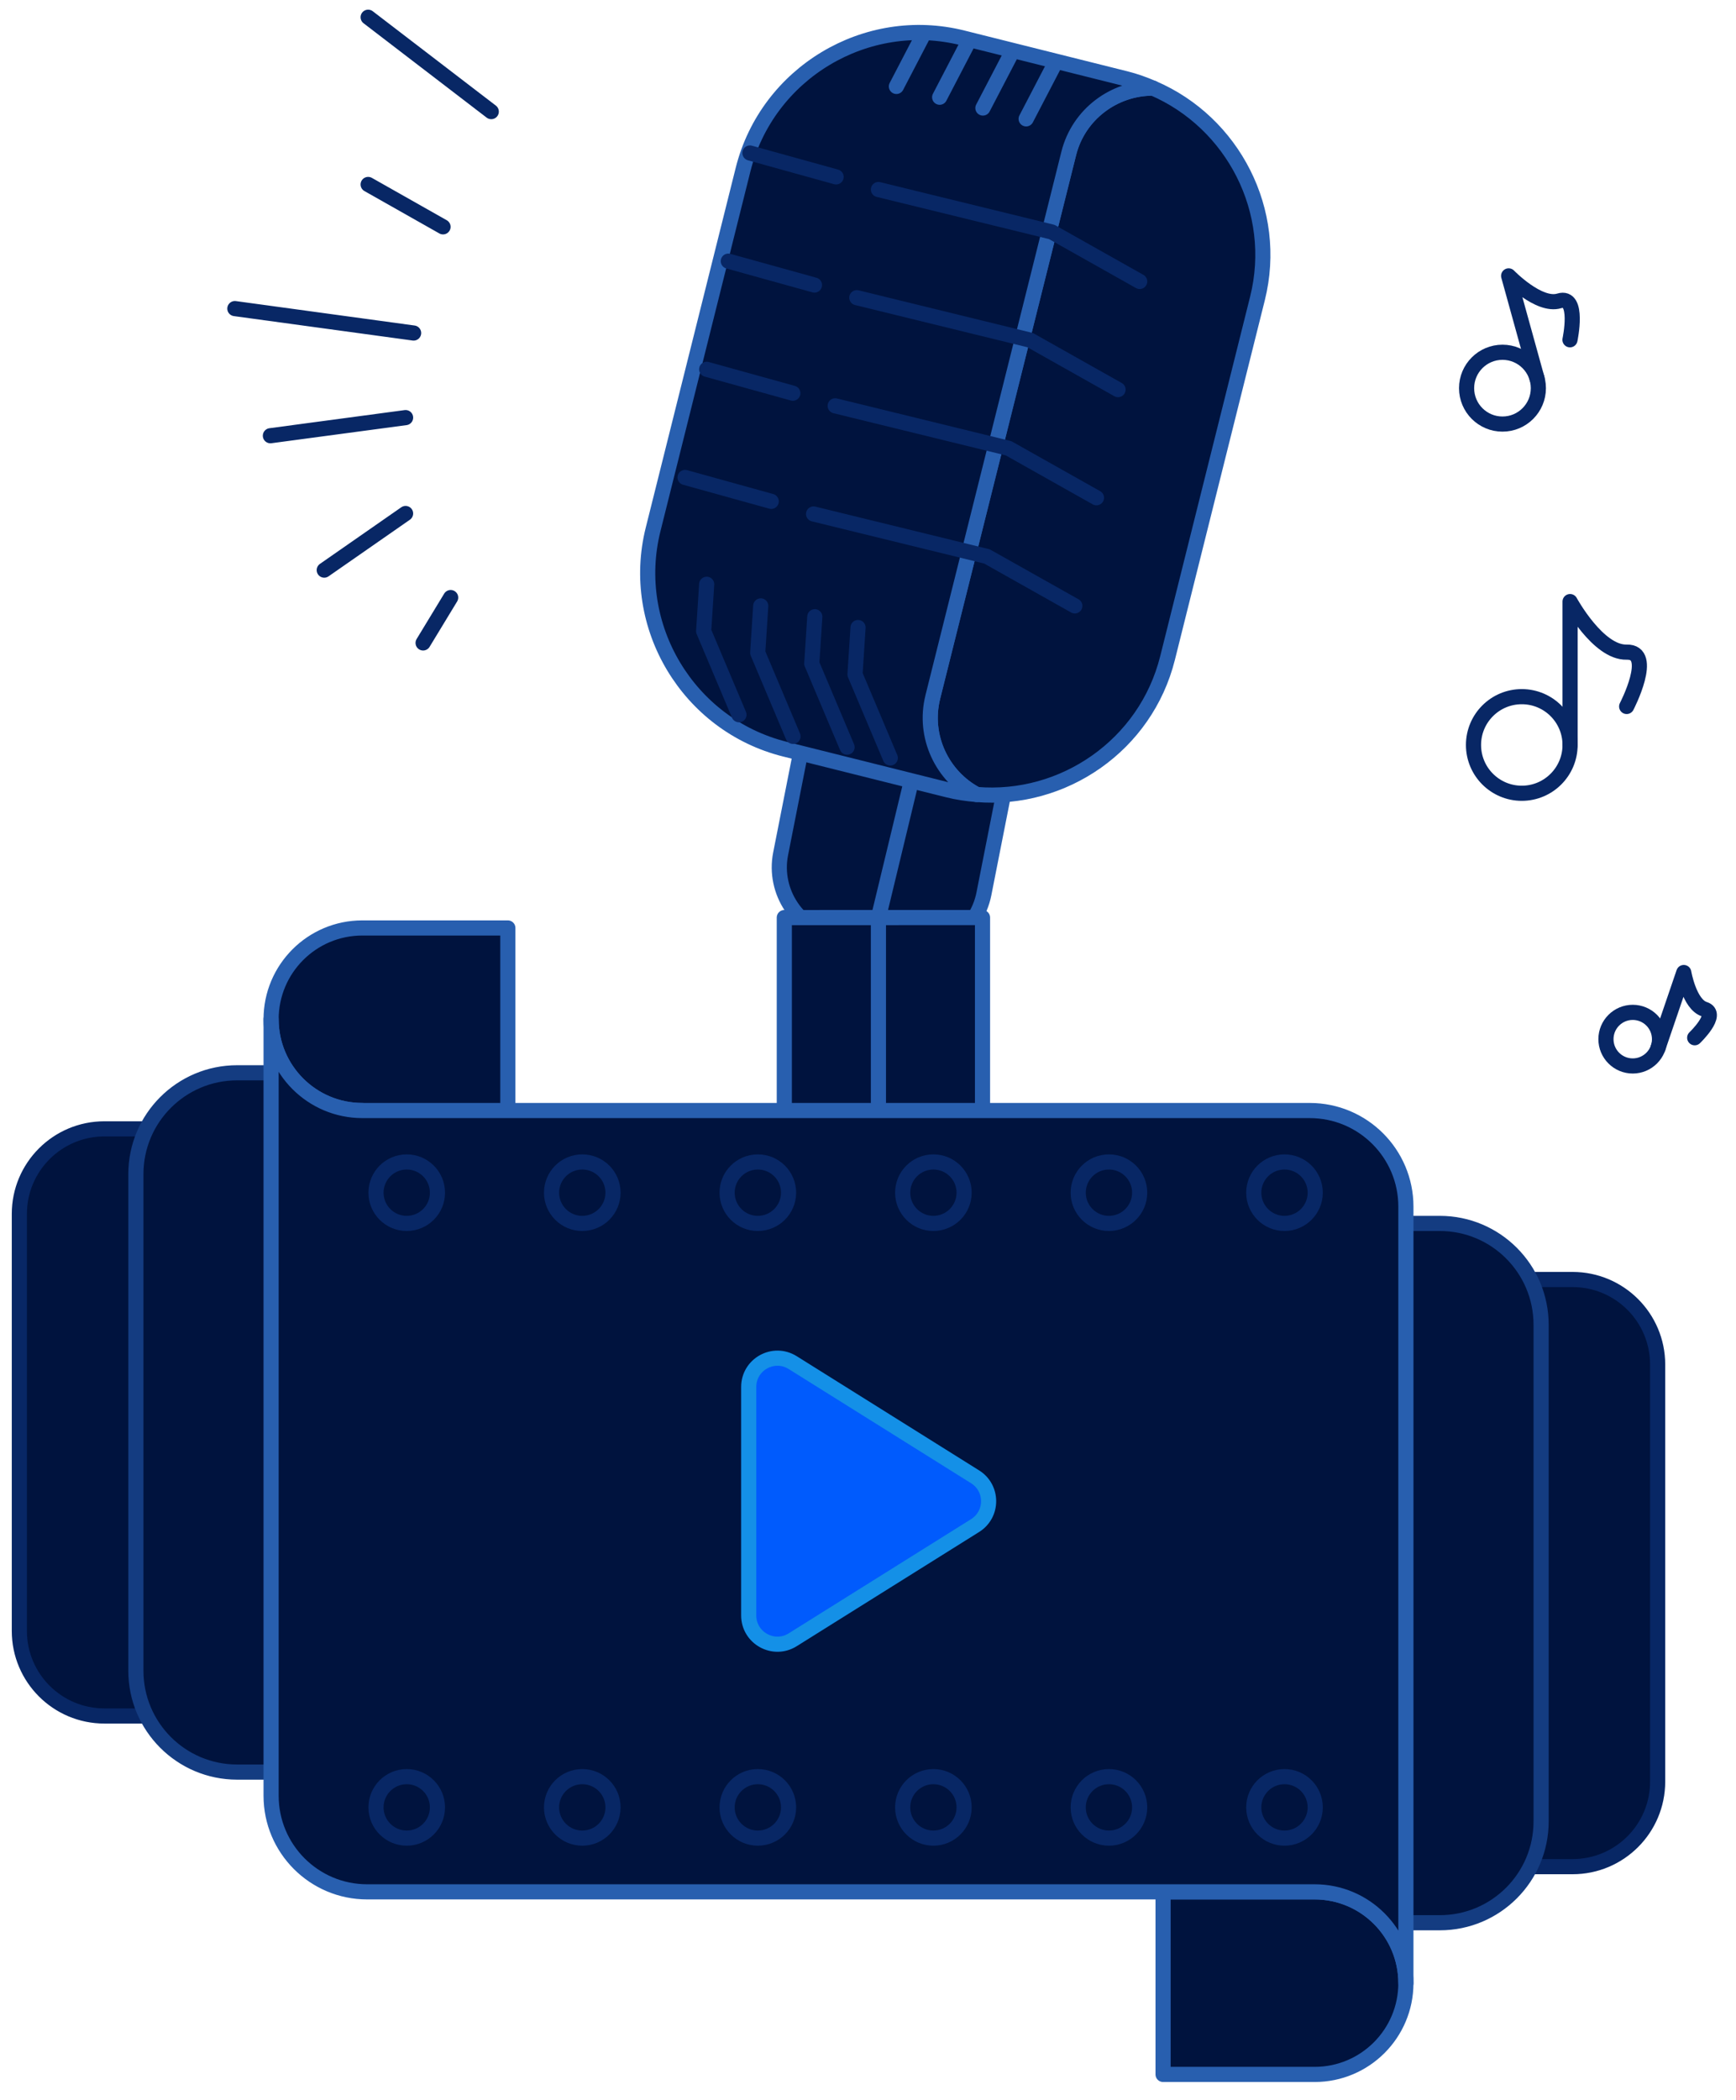 <svg id="ind_x5F_icon_x5F_3" xmlns="http://www.w3.org/2000/svg" width="172" height="208" viewBox="0 0 172 208">
  <g id="fadein-down-3">
    <path fill="#00133E" d="M14.233 169.95h-3.89c-4.653 0-8.426-3.77-8.426-8.425v-41.298c0-4.653 3.773-8.426 8.426-8.426h3.89"/>
    <path fill="none" stroke="#082765" stroke-width="1.5" stroke-linecap="round" stroke-linejoin="round" stroke-miterlimit="10" d="M14.233 169.95h-3.89c-4.653 0-8.426-3.77-8.426-8.425v-41.298c0-4.653 3.773-8.426 8.426-8.426h3.89"/>
    <path fill="#00133E" d="M151.92 126.722h3.89c4.654 0 8.427 3.77 8.427 8.426v41.298c0 4.653-3.772 8.426-8.426 8.426h-3.89"/>
    <path fill="none" stroke="#082765" stroke-width="1.5" stroke-linecap="round" stroke-linejoin="round" stroke-miterlimit="10" d="M151.92 126.722h3.89c4.654 0 8.427 3.77 8.427 8.426v41.298c0 4.653-3.772 8.426-8.426 8.426h-3.89"/>
  </g>
  <g id="fadein-down-2">
    <path fill="#00133E" d="M26.86 175.506H23.5c-5.544 0-10.037-4.493-10.037-10.036v-49.187c0-5.543 4.493-10.036 10.036-10.036h3.36"/>
    <path fill="none" stroke="#143C81" stroke-width="1.5" stroke-linecap="round" stroke-linejoin="round" stroke-miterlimit="10" d="M26.86 175.506H23.5c-5.544 0-10.037-4.493-10.037-10.036v-49.187c0-5.543 4.493-10.036 10.036-10.036h3.36"/>
    <path fill="#00133E" d="M139.294 121.167h3.36c5.543 0 10.036 4.493 10.036 10.036v49.188c0 5.543-4.493 10.036-10.036 10.036h-3.36"/>
    <path fill="none" stroke="#143C81" stroke-width="1.5" stroke-linecap="round" stroke-linejoin="round" stroke-miterlimit="10" d="M139.294 121.167h3.36c5.543 0 10.036 4.493 10.036 10.036v49.188c0 5.543-4.493 10.036-10.036 10.036h-3.36"/>
  </g>
  <g id="fadein-up-1">
    <path fill="#00133E" d="M89.262 94.044l-6.406-1.264c-3.777-.745-6.258-4.445-5.513-8.222l2.37-12.01c.744-3.778 4.444-6.26 8.22-5.514l6.407 1.264c3.777.745 6.258 4.445 5.513 8.222l-2.37 12.01c-.744 3.778-4.444 6.26-8.22 5.514"/>
    <path fill="none" stroke="#285FAF" stroke-width="1.5" stroke-linecap="round" stroke-linejoin="round" stroke-miterlimit="10" d="M89.262 94.044l-6.406-1.264c-3.777-.745-6.258-4.445-5.513-8.222l2.37-12.01c.744-3.778 4.444-6.26 8.22-5.514l6.407 1.264c3.777.745 6.258 4.445 5.513 8.222l-2.37 12.01c-.744 3.778-4.444 6.26-8.22 5.514z"/>
    <path fill="#00133E" d="M77.708 90.876V128.9l11.605 3.748 8.033-6.96V90.875z"/>
    <path fill="none" stroke="#285FAF" stroke-width="1.5" stroke-linecap="round" stroke-linejoin="round" stroke-miterlimit="10" d="M77.708 90.876V128.9l11.605 3.748 8.033-6.96V90.875z"/>
    <path fill="none" stroke="#285FAF" stroke-width="1.5" stroke-linecap="round" stroke-linejoin="round" stroke-miterlimit="10" d="M91.006 74.4l-3.973 16.476v19.11"/>
  </g>
  <g id="fadein-2">
    <g id="rotate-2">
      <path fill="#00133E" d="M115.676 65.184l8.913-35.63c2.158-8.63-2.416-17.42-10.35-20.826-3.848-.016-7.38 2.582-8.35 6.47l-13.47 53.84c-.974 3.893.928 7.856 4.34 9.647 8.596.722 16.76-4.877 18.916-13.5"/>
      <path fill="none" stroke="#285FAF" stroke-width="1.5" stroke-linecap="round" stroke-linejoin="round" stroke-miterlimit="10" d="M115.676 65.184l8.913-35.63c2.158-8.63-2.416-17.42-10.35-20.826-3.848-.016-7.38 2.582-8.35 6.47l-13.47 53.84c-.974 3.893.928 7.856 4.34 9.647 8.596.722 16.76-4.877 18.916-13.5z"/>
      <path fill="#00133E" d="M92.42 69.037l13.47-53.84c.973-3.886 4.504-6.484 8.35-6.468-.866-.373-1.76-.7-2.7-.934L95.38 3.754c-9.572-2.395-19.364 3.478-21.76 13.05l-8.912 35.63c-2.395 9.573 3.478 19.364 13.05 21.76l16.16 4.04c.948.24 1.897.372 2.844.452-3.413-1.79-5.315-5.754-4.34-9.65"/>
      <path fill="none" stroke="#285FAF" stroke-width="1.5" stroke-linecap="round" stroke-linejoin="round" stroke-miterlimit="10" d="M92.42 69.037l13.47-53.84c.973-3.886 4.504-6.484 8.35-6.468-.866-.373-1.76-.7-2.7-.934L95.38 3.754c-9.572-2.395-19.364 3.478-21.76 13.05l-8.912 35.63c-2.395 9.573 3.478 19.364 13.05 21.76l16.16 4.04c.948.24 1.897.372 2.844.452-3.413-1.79-5.315-5.754-4.34-9.65z"/>
      <path fill="none" stroke="#082765" stroke-width="1.5" stroke-linecap="round" stroke-linejoin="round" stroke-miterlimit="10" d="M74.302 15.153l8.537 2.368"/>
      <path fill="none" stroke="#082765" stroke-width="1.5" stroke-linecap="round" stroke-linejoin="round" stroke-miterlimit="10" d="M87.033 18.77l17.18 4.206 8.706 4.9"/>
      <path fill="none" stroke="#082765" stroke-width="1.5" stroke-linecap="round" stroke-linejoin="round" stroke-miterlimit="10" d="M72.16 25.864l8.536 2.368"/>
      <path fill="none" stroke="#082765" stroke-width="1.5" stroke-linecap="round" stroke-linejoin="round" stroke-miterlimit="10" d="M84.892 29.482l17.177 4.205 8.706 4.9"/>
      <path fill="none" stroke="#082765" stroke-width="1.5" stroke-linecap="round" stroke-linejoin="round" stroke-miterlimit="10" d="M70.017 36.575l8.537 2.368"/>
      <path fill="none" stroke="#082765" stroke-width="1.5" stroke-linecap="round" stroke-linejoin="round" stroke-miterlimit="10" d="M82.75 40.193l17.177 4.205 8.707 4.9"/>
      <path fill="none" stroke="#082765" stroke-width="1.5" stroke-linecap="round" stroke-linejoin="round" stroke-miterlimit="10" d="M67.875 47.286l8.537 2.368"/>
      <path fill="none" stroke="#082765" stroke-width="1.5" stroke-linecap="round" stroke-linejoin="round" stroke-miterlimit="10" d="M80.607 50.904l17.178 4.205 8.707 4.898"/>
      <path fill="#00133E" d="M91.486 3.427L88.814 8.56"/>
      <path fill="none" stroke="#285FAF" stroke-width="1.5" stroke-linecap="round" stroke-linejoin="round" stroke-miterlimit="10" d="M91.486 3.427L88.814 8.56"/>
      <path fill="#00133E" d="M95.77 4.498L93.1 9.63"/>
      <path fill="none" stroke="#285FAF" stroke-width="1.5" stroke-linecap="round" stroke-linejoin="round" stroke-miterlimit="10" d="M95.77 4.498L93.1 9.63"/>
      <path fill="#00133E" d="M100.056 5.57L97.384 10.7"/>
      <path fill="none" stroke="#285FAF" stroke-width="1.5" stroke-linecap="round" stroke-linejoin="round" stroke-miterlimit="10" d="M100.056 5.57L97.384 10.7"/>
      <path fill="#00133E" d="M104.34 6.64l-2.672 5.133"/>
      <path fill="none" stroke="#285FAF" stroke-width="1.5" stroke-linecap="round" stroke-linejoin="round" stroke-miterlimit="10" d="M104.34 6.64l-2.672 5.133"/>
      <path fill="none" stroke="#082765" stroke-width="1.5" stroke-linecap="round" stroke-linejoin="round" stroke-miterlimit="10" d="M73.214 70.787l-3.497-8.28.3-4.64"/>
      <path fill="none" stroke="#082765" stroke-width="1.5" stroke-linecap="round" stroke-linejoin="round" stroke-miterlimit="10" d="M78.57 72.93l-3.497-8.28.3-4.642"/>
      <path fill="none" stroke="#082765" stroke-width="1.5" stroke-linecap="round" stroke-linejoin="round" stroke-miterlimit="10" d="M83.926 74l-3.497-8.28.3-4.64"/>
      <path fill="none" stroke="#082765" stroke-width="1.5" stroke-linecap="round" stroke-linejoin="round" stroke-miterlimit="10" d="M88.21 75.07l-3.497-8.278.3-4.642"/>
    </g>
  </g>
  <g id="fadein-down-1">
    <path fill="#00133E" d="M35.9 109.986c-4.993 0-9.04-4.048-9.04-9.04s4.047-9.042 9.04-9.042h14.416v17.715"/>
    <path fill="none" stroke="#285FAF" stroke-width="1.5" stroke-linecap="round" stroke-linejoin="round" stroke-miterlimit="10" d="M35.9 109.986c-4.993 0-9.04-4.048-9.04-9.04s4.047-9.042 9.04-9.042h14.416v17.715"/>
    <path fill="#00133E" d="M130.253 187.37h-15.017v18.08h15.017c4.993 0 9.04-4.047 9.04-9.04 0-4.992-4.047-9.04-9.04-9.04"/>
    <path fill="none" stroke="#285FAF" stroke-width="1.5" stroke-linecap="round" stroke-linejoin="round" stroke-miterlimit="10" d="M130.253 187.37h-15.017v18.08h15.017c4.993 0 9.04-4.047 9.04-9.04 0-4.992-4.047-9.04-9.04-9.04z"/>
    <path fill="#00133E" d="M129.772 109.986h-93.87c-4.994 0-9.042-4.048-9.042-9.04v76.902c0 5.26 4.263 9.52 9.52 9.52h93.874c4.992 0 9.04 4.05 9.04 9.042v-76.904c0-5.257-4.263-9.52-9.522-9.52"/>
    <path fill="none" stroke="#285FAF" stroke-width="1.5" stroke-linecap="round" stroke-linejoin="round" stroke-miterlimit="10" d="M129.772 109.986h-93.87c-4.994 0-9.042-4.048-9.042-9.04v76.902c0 5.26 4.263 9.52 9.52 9.52h93.874c4.992 0 9.04 4.05 9.04 9.042v-76.904c0-5.257-4.263-9.52-9.522-9.52z"/>
  </g>
  <g id="fadein-1">
    <g id="rotate-1">
      <path fill="#005BFD" d="M78.538 134.95l18.077 11.315c1.78 1.115 1.78 3.71 0 4.824l-18.077 11.314c-1.895 1.187-4.356-.177-4.356-2.412v-22.63c0-2.235 2.46-3.597 4.356-2.41"/>
      <path fill="none" stroke="#1490E7" stroke-width="1.5" stroke-linecap="round" stroke-linejoin="round" stroke-miterlimit="10" d="M78.538 134.95l18.077 11.315c1.78 1.115 1.78 3.71 0 4.824l-18.077 11.314c-1.895 1.187-4.356-.177-4.356-2.412v-22.63c0-2.235 2.46-3.597 4.356-2.41z"/>
    </g>
    <g id="elements-1" fill="none" stroke="#082765" stroke-width="1.5" stroke-linecap="round" stroke-linejoin="round" stroke-miterlimit="10">
      <path d="M40.298 121.167c-1.68 0-3.044-1.363-3.044-3.044 0-1.682 1.363-3.044 3.044-3.044 1.68 0 3.044 1.36 3.044 3.043 0 1.68-1.363 3.044-3.044 3.044z"/>
      <path d="M57.69 121.167c-1.68 0-3.043-1.363-3.043-3.044 0-1.682 1.363-3.044 3.044-3.044 1.682 0 3.045 1.36 3.045 3.043 0 1.68-1.362 3.044-3.044 3.044z"/>
      <path d="M75.085 121.167c-1.68 0-3.044-1.363-3.044-3.044 0-1.682 1.364-3.044 3.045-3.044s3.044 1.36 3.044 3.043c0 1.68-1.364 3.044-3.045 3.044z"/>
      <path d="M92.48 121.167c-1.683 0-3.045-1.363-3.045-3.044 0-1.682 1.362-3.044 3.044-3.044 1.68 0 3.043 1.36 3.043 3.043 0 1.68-1.364 3.044-3.044 3.044z"/>
      <path d="M109.872 121.167c-1.682 0-3.045-1.363-3.045-3.044 0-1.682 1.363-3.044 3.045-3.044 1.68 0 3.044 1.36 3.044 3.043 0 1.68-1.363 3.044-3.044 3.044z"/>
      <path d="M127.265 121.167c-1.68 0-3.044-1.363-3.044-3.044 0-1.682 1.364-3.044 3.045-3.044 1.682 0 3.045 1.36 3.045 3.043 0 1.68-1.364 3.044-3.045 3.044z"/>
      <path d="M40.298 182.046c-1.68 0-3.044-1.363-3.044-3.044 0-1.682 1.363-3.044 3.044-3.044 1.68 0 3.044 1.362 3.044 3.044 0 1.68-1.363 3.044-3.044 3.044z"/>
      <path d="M57.69 182.046c-1.68 0-3.043-1.363-3.043-3.044 0-1.682 1.363-3.044 3.044-3.044 1.682 0 3.045 1.362 3.045 3.044 0 1.68-1.362 3.044-3.044 3.044z"/>
      <path d="M75.085 182.046c-1.68 0-3.044-1.363-3.044-3.044 0-1.682 1.364-3.044 3.045-3.044s3.044 1.362 3.044 3.044c0 1.68-1.364 3.044-3.045 3.044z"/>
      <path d="M92.48 182.046c-1.683 0-3.045-1.363-3.045-3.044 0-1.682 1.362-3.044 3.044-3.044 1.68 0 3.043 1.362 3.043 3.044 0 1.68-1.364 3.044-3.044 3.044z"/>
      <path d="M109.872 182.046c-1.682 0-3.045-1.363-3.045-3.044 0-1.682 1.363-3.044 3.045-3.044 1.68 0 3.044 1.362 3.044 3.044 0 1.68-1.363 3.044-3.044 3.044z"/>
      <path d="M127.265 182.046c-1.68 0-3.044-1.363-3.044-3.044 0-1.682 1.364-3.044 3.045-3.044 1.682 0 3.045 1.362 3.045 3.044 0 1.68-1.364 3.044-3.045 3.044z"/>
    </g>
  </g>
  <g id="fadein-right-1" fill="none" stroke="#082765" stroke-width="1.5" stroke-linecap="round" stroke-linejoin="round" stroke-miterlimit="10">
    <path d="M48.673 11.055L36.475 1.707"/>
    <path d="M43.895 22.466l-7.42-4.197"/>
    <path d="M40.98 32.983l-17.71-2.42"/>
    <path d="M40.185 41.36L26.79 43.154"/>
    <path d="M40.185 50.856l-8.06 5.608"/>
    <path d="M44.65 59.182l-2.73 4.494"/>
  </g>
  <g id="fadein-3" fill="none" stroke="#082765" stroke-width="1.5" stroke-linecap="round" stroke-linejoin="round" stroke-miterlimit="10">
    <g id="rotate-3">
      <circle cx="150.776" cy="73.781" r="4.784"/>
      <path d="M155.56 73.78v-14.2s2.767 5.082 5.606 5.007c2.84-.075 0 5.382 0 5.382"/>
    </g>
    <g id="rotate-4">
      <circle cx="148.863" cy="38.444" r="3.556"/>
      <path d="M152.29 37.496l-2.816-10.173s2.99 3.092 5.01 2.476c2.02-.618 1.066 3.854 1.066 3.854"/>
    </g>
  </g>
  <g id="rotate-5" fill="none" stroke="#082765" stroke-width="1.5" stroke-linecap="round" stroke-linejoin="round" stroke-miterlimit="10">
    <circle cx="161.769" cy="102.918" r="2.654"/>
    <path d="M164.28 103.775l2.546-7.457s.542 3.164 2.046 3.634c1.505.47-.964 2.826-.964 2.826"/>
  </g>
</svg>
